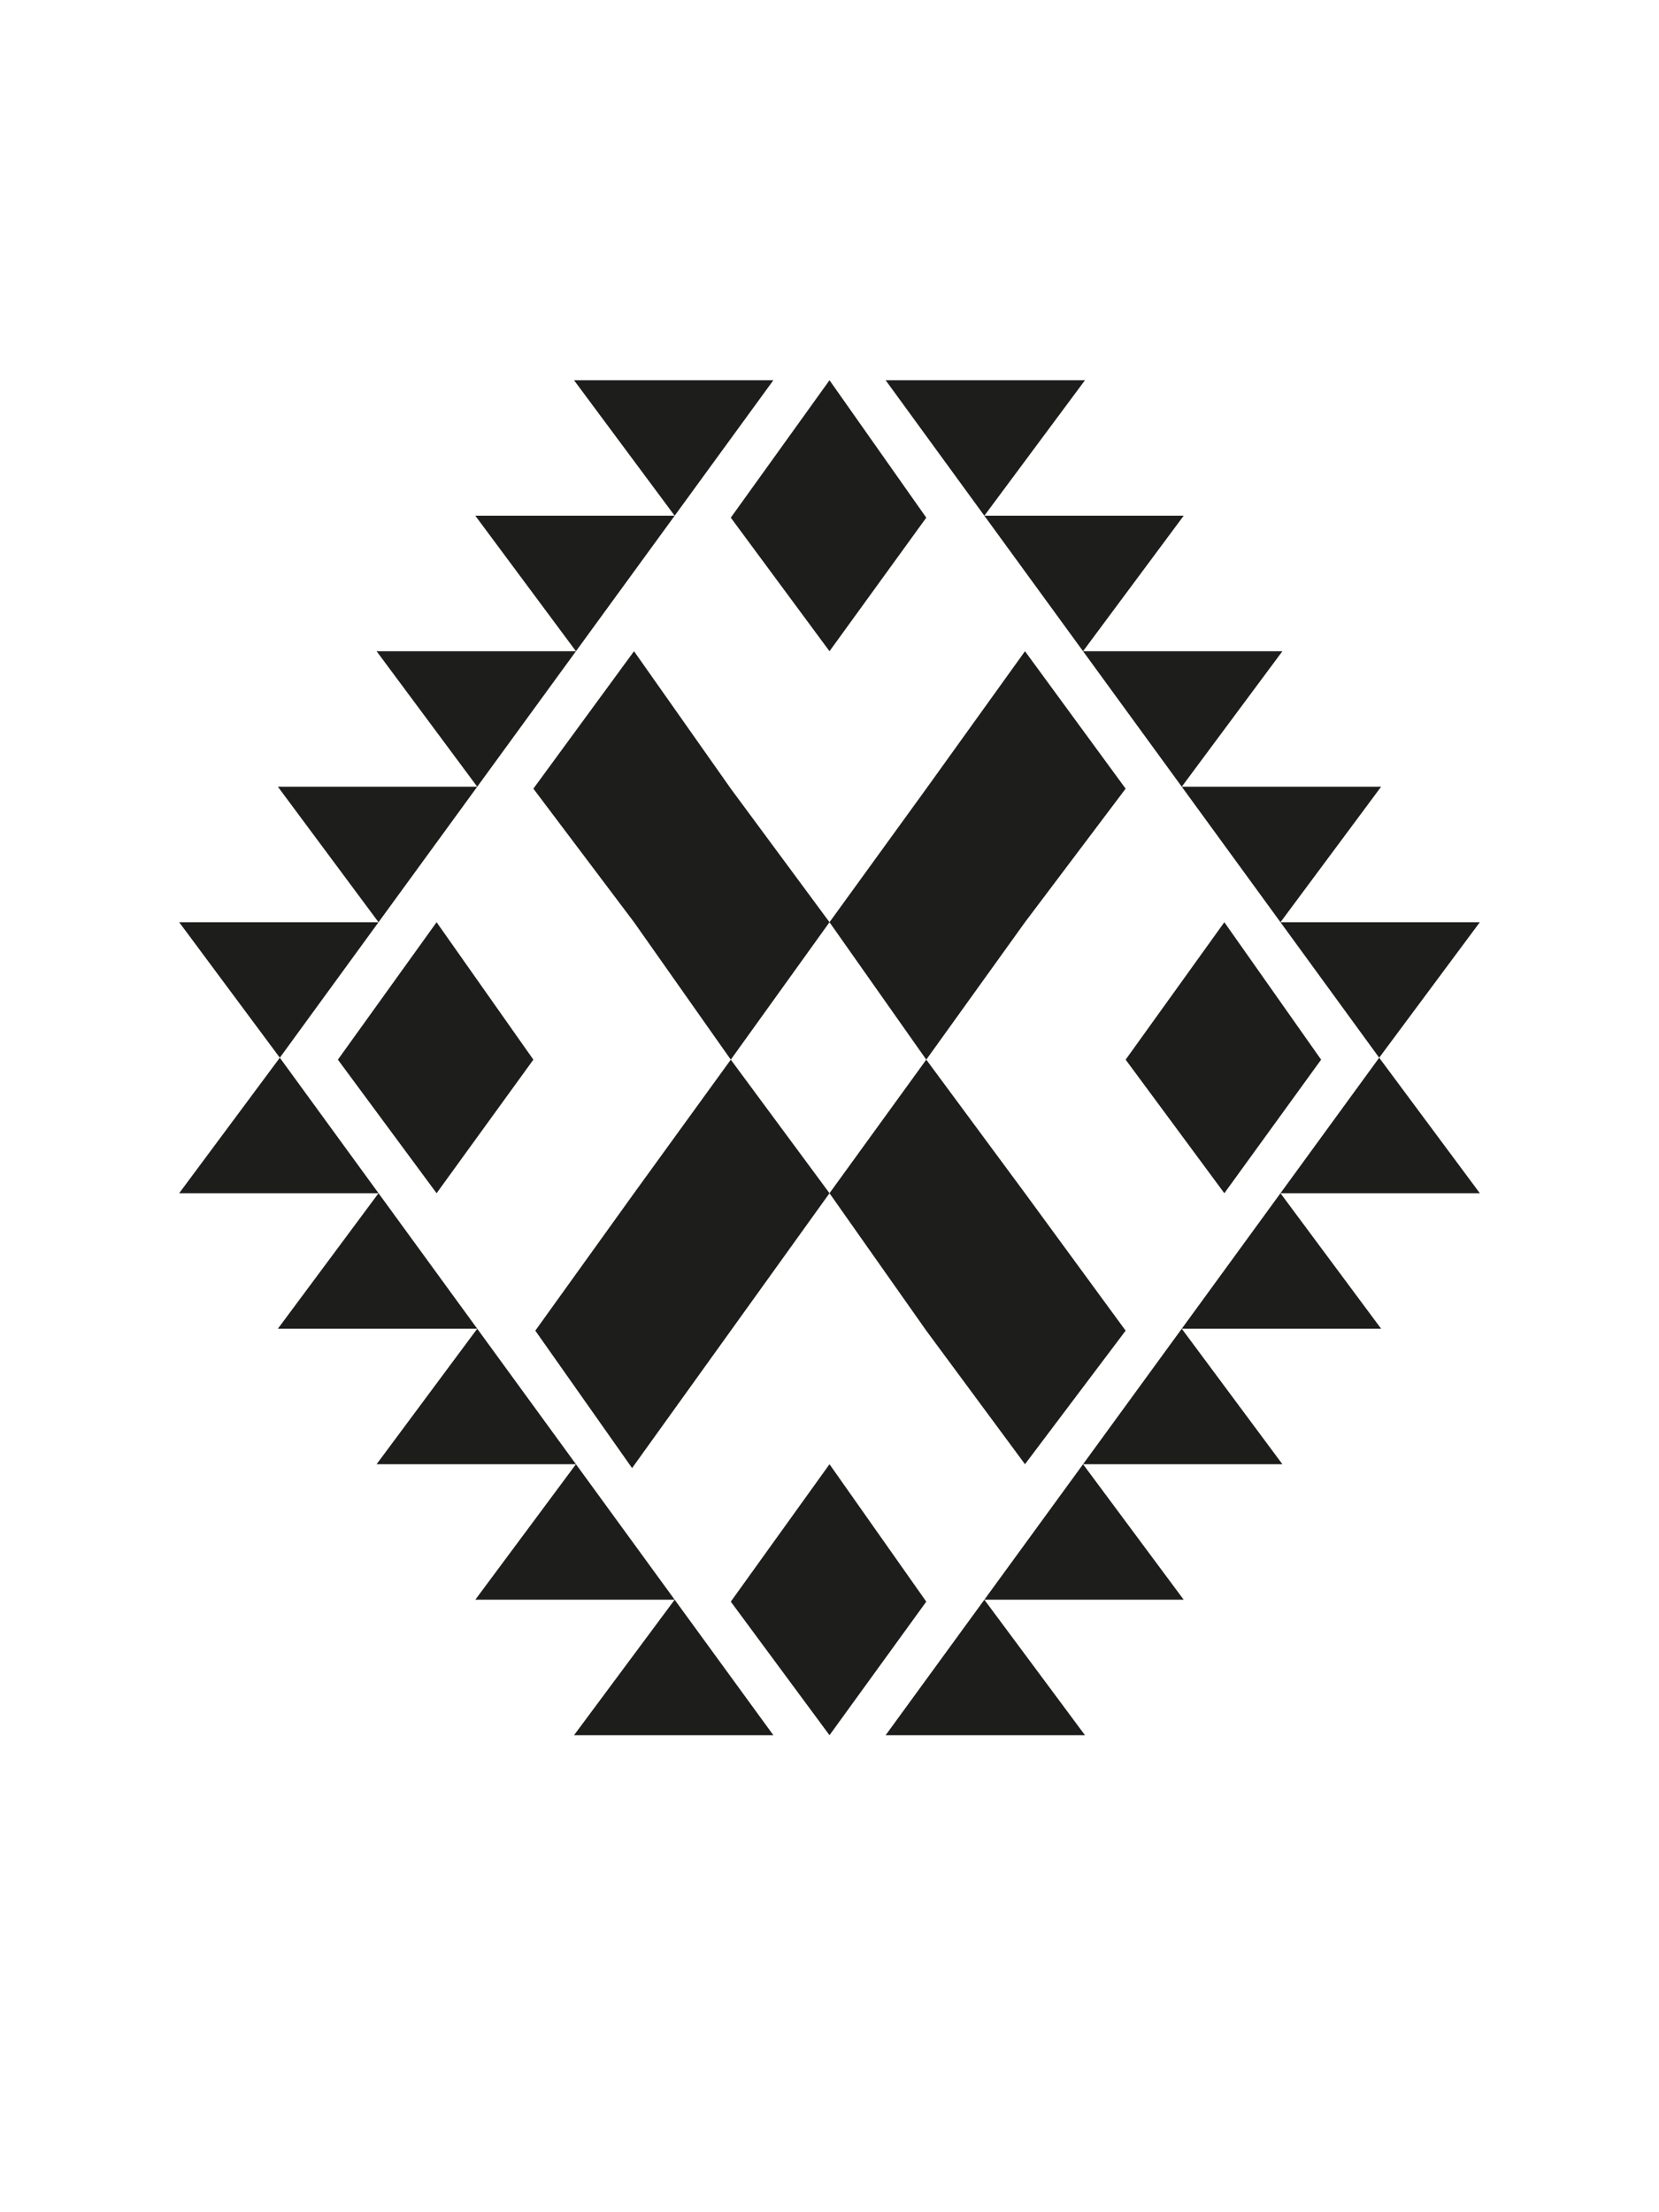 <?xml version="1.0" encoding="UTF-8"?><svg id="Capa_1" xmlns="http://www.w3.org/2000/svg" viewBox="0 0 600 800"><defs><style>.cls-1{fill:#1d1d1b;stroke-width:0px;}</style></defs><path class="cls-1" d="M64.8,333.5h72.1l-35.7,49-36.4-49ZM64.8,431.5l36.4-49,35.7,49h-72.1ZM100.5,284.5h72.1l-35.7,49-36.4-49ZM100.5,480.5l36.4-49,35.7,49h-72.1ZM122.2,383.2l35.7-49.7,35,49.7-35,48.3-35.7-48.3ZM136.2,235.5h72.1l-35.7,49-36.4-49ZM136.2,529.5l36.4-49,35.7,49h-72.1ZM171.9,186.5h72.1l-35.7,49-36.4-49ZM171.9,578.5l36.4-49,35.7,49h-72.1ZM264.3,285.2l35.7,48.3-35.7,49.7-35-49.7-36.4-48.3,36.4-49.7,35,49.7ZM229.3,431.5l35-48.3,35.7,48.3-71.4,99.4-35-49.7,35.7-49.7ZM207.6,137.5h72.1l-35.7,49-36.4-49ZM207.6,627.5l36.4-49,35.7,49h-72.1ZM264.3,187.2l35.7-49.7,35,49.7-35,48.3-35.7-48.3ZM300,529.5l35,49.7-35,48.3-35.7-48.3,35.7-49.7ZM335,285.2l35.7-49.7,36.4,49.7-36.4,48.3-35.7,49.7-35-49.7,35-48.3ZM335,481.2l-35-49.7,35-48.3,35.7,48.3,36.4,49.7-36.4,48.3-35.7-48.3ZM320.3,137.5h72.1l-36.4,49-35.7-49ZM392.4,627.5h-72.1l35.7-49,36.4,49ZM356,186.5h72.1l-36.4,49-35.7-49ZM428.1,578.5h-72.1l35.7-49,36.4,49ZM391.7,235.5h72.1l-36.4,49-35.7-49ZM463.8,529.5h-72.1l35.7-49,36.4,49ZM477.8,383.2l-35,48.3-35.7-48.3,35.7-49.7,35,49.7ZM427.4,284.5h72.1l-36.4,49-35.7-49ZM499.5,480.5h-72.1l35.7-49,36.4,49ZM463.1,333.5h72.1l-36.4,49-35.7-49ZM498.8,382.5l36.4,49h-72.1l35.7-49Z"/></svg>
